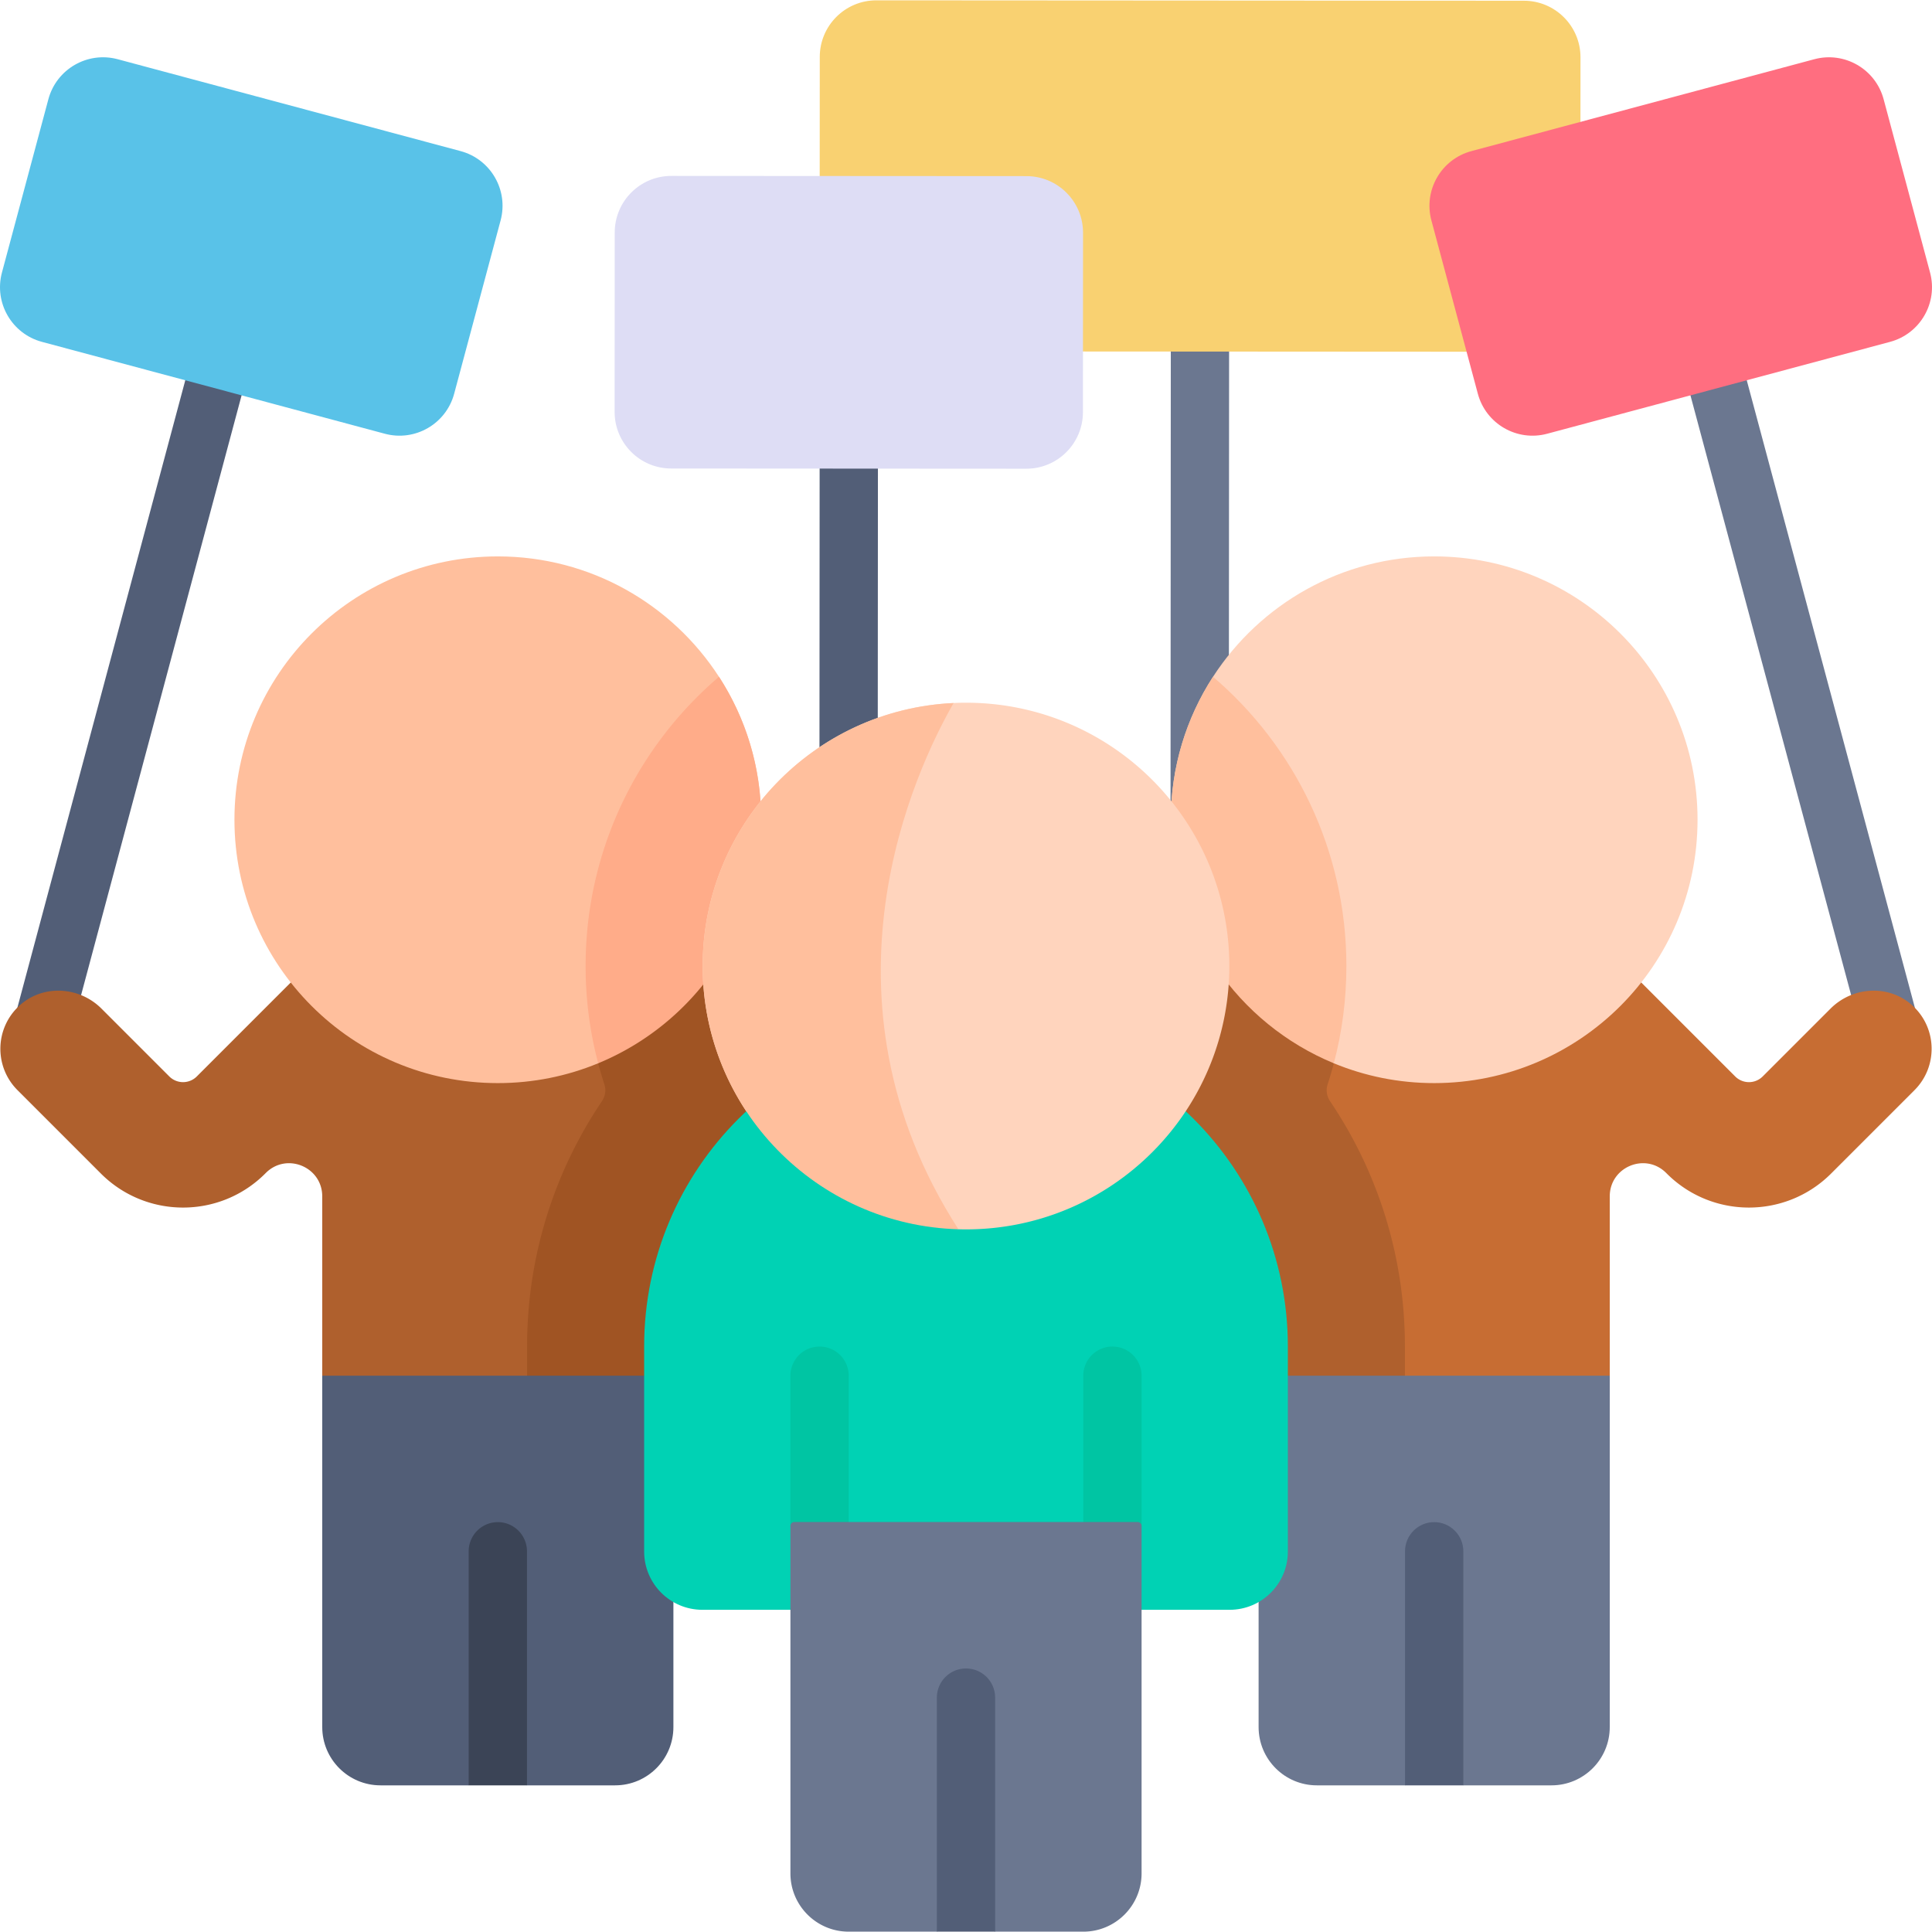 <svg viewBox="0 0 512 512" xmlns="http://www.w3.org/2000/svg"><g><path d="M318.032 38.944h-.005a7.725 7.725 0 0 0-7.724 7.719l-.13 217.127a7.724 7.724 0 0 0 7.719 7.729h.005a7.725 7.725 0 0 0 7.724-7.719l.13-217.127a7.724 7.724 0 0 0-7.719-7.729z" fill="#6b7790"></path><path d="M224.973 62.233h-.005a7.725 7.725 0 0 0-7.724 7.719l-.13 217.126a7.724 7.724 0 0 0 7.719 7.729h.005a7.725 7.725 0 0 0 7.724-7.719l.13-217.126a7.723 7.723 0 0 0-7.719-7.729z" fill="#525e77"></path><path d="M509.911 276.196 454.878 70.811a7.717 7.717 0 0 0-9.46-5.461 7.722 7.722 0 0 0-5.461 9.46l56.197 209.728z" fill="#6b7790"></path><path d="M66.582 65.35c-4.121-1.109-8.356 1.341-9.46 5.461L2.055 276.578a7.723 7.723 0 0 0 5.461 9.46c.67.18 1.343.266 2.004.266a7.727 7.727 0 0 0 7.456-5.727L72.044 74.81a7.724 7.724 0 0 0-5.462-9.46z" fill="#525e77"></path><path d="M403.799 93.219 232.2 93.117c-8.284-.005-14.996-6.725-14.991-15.009l.038-63.028c.005-8.284 6.725-14.996 15.009-14.991l171.599.103c8.284.005 14.996 6.725 14.991 15.009l-.038 63.028c-.005 8.283-6.725 14.995-15.009 14.99z" fill="#f9d171"></path><path d="m271.981 124.214-94.109-.056c-8.284-.005-14.996-6.725-14.991-15.009l.028-47.54c.005-8.284 6.725-14.996 15.009-14.991l94.109.056c8.284.005 14.996 6.725 14.991 15.009l-.028 47.54c-.005 8.284-6.725 14.996-15.009 14.991z" fill="#deddf5"></path><path d="m500.879 90.598-90.867 24.348c-8.002 2.144-16.227-2.605-18.371-10.607l-12.306-45.925c-2.144-8.002 2.605-16.227 10.607-18.371l90.867-24.348c8.002-2.144 16.227 2.605 18.371 10.607l12.306 45.925c2.143 8.002-2.605 16.227-10.607 18.371z" fill="#ff6e80"></path><path d="M217.224 232.748V387.84H96.613l-11.216-23.265v-47.53c0-7.806-9.434-11.72-14.954-6.199l-.154.154c-12.05 12.05-31.608 12.019-43.627-.072l-22.019-22.02c-6.231-6.231-6.056-16.448.546-22.442 6.169-5.623 15.788-5.088 21.7.824l17.982 17.982a5.153 5.153 0 0 0 7.281 0l29.26-29.26 3.986-23.265h131.826z" fill="#af602d"></path><path d="M157.902 232.748h59.322V387.84h-77.541v-31.021c0-24.058 7.305-46.416 19.818-64.96.887-1.315 1.167-2.957.674-4.465a100.784 100.784 0 0 1-4.981-31.382c0-8.001.937-15.797 2.708-23.264z" fill="#a05423"></path><path d="M201.714 217.237c0 16.52-5.737 31.7-15.335 43.647l-15.16 2.029-12.699 18.868c-8.198 3.388-17.179 5.253-26.592 5.253-38.549 0-69.797-31.247-69.797-69.796 0-38.539 31.247-69.786 69.797-69.786 24.573 0 46.18 12.709 58.611 31.906 7.066 10.906 11.175 23.914 11.175 37.879z" fill="#ffbf9d"></path><path d="M190.54 179.357c7.065 10.907 11.174 23.914 11.174 37.88 0 29.136-17.848 54.09-43.194 64.544a100.77 100.77 0 0 1-3.327-25.768c.001-30.691 13.709-58.179 35.347-76.656z" fill="#ffac89"></path><path d="M178.459 364.575v93.113c0 8.538-6.921 15.448-15.448 15.448h-23.358l-7.724-3.893-7.724 3.893h-23.358c-8.528 0-15.448-6.911-15.448-15.448v-93.113z" fill="#525e77"></path><path d="m507.357 288.908-22.019 22.019c-12.019 12.091-31.577 12.122-43.627.072l-.154-.154c-5.52-5.521-14.954-1.607-14.954 6.199v47.53l-7.776 23.265H294.776V232.748h131.827l3.986 23.265 29.26 29.26a5.153 5.153 0 0 0 7.281 0l17.982-17.982c5.912-5.912 15.531-6.447 21.7-.824 6.601 5.993 6.776 16.21.545 22.441z" fill="#c76d33"></path><path d="M372.317 356.819v31.021h-77.541V232.748h59.322a100.752 100.752 0 0 1 2.708 23.265c0 10.955-1.751 21.503-4.981 31.382-.493 1.508-.213 3.15.674 4.465 12.513 18.543 19.818 40.902 19.818 64.959z" fill="#af602d"></path><path d="M449.868 217.237c0 38.549-31.247 69.796-69.797 69.796-9.413 0-18.394-1.864-26.592-5.253l-16.334-19.125-11.525-1.772c-9.598-11.947-15.335-27.127-15.335-43.647 0-13.965 4.11-26.973 11.174-37.88 12.431-19.197 34.038-31.906 58.611-31.906 38.551.001 69.798 31.249 69.798 69.787z" fill="#ffd4bd"></path><path d="M356.806 256.013c0 8.909-1.154 17.539-3.327 25.768-25.346-10.453-43.194-35.408-43.194-64.544 0-13.965 4.11-26.973 11.174-37.88 21.639 18.477 35.347 45.965 35.347 76.656z" fill="#ffbf9d"></path><path d="M426.602 364.575v93.113c0 8.538-6.921 15.448-15.448 15.448h-23.358l-7.724-2.842-7.724 2.842H348.99c-8.528 0-15.448-6.911-15.448-15.448v-93.113z" fill="#6b7790"></path><path d="M341.296 356.819v54.348c0 8.528-6.911 15.448-15.448 15.448H186.153c-8.538 0-15.448-6.921-15.448-15.448v-54.348c0-47.107 38.188-85.296 85.296-85.296 23.554 0 44.883 9.547 60.311 24.985 15.437 15.428 24.984 36.757 24.984 60.311z" fill="#00d2b4"></path><path d="M224.917 364.575v62.041h-9.938l-5.51-22.235v-39.805a7.727 7.727 0 0 1 7.724-7.724 7.718 7.718 0 0 1 7.724 7.723zM302.531 364.575v39.805l-6.674 22.235h-8.775v-62.041a7.72 7.72 0 0 1 7.724-7.724 7.728 7.728 0 0 1 7.725 7.725z" fill="#00c5a3"></path><path d="M325.786 256.013c0 38.549-31.236 69.786-69.786 69.786-.669 0-1.339-.01-2.008-.031L197.78 294.5h-.01c-7.302-11.03-11.555-24.264-11.555-38.487 0-37.447 29.475-67.994 66.5-69.704a57.873 57.873 0 0 1 3.285-.082c38.549 0 69.786 31.237 69.786 69.786z" fill="#ffd4bd"></path><path d="M253.992 325.768c-37.622-1.061-67.777-31.876-67.777-69.755 0-37.447 29.475-67.994 66.5-69.704-10.227 17.849-38.446 77.778 1.277 139.459z" fill="#ffbf9d"></path><path d="M302.531 404.38v92.083c0 8.532-6.917 15.448-15.448 15.448h-23.358L256 508.338l-7.724 3.573h-23.358c-8.532 0-15.448-6.917-15.448-15.448V404.38c0-.569.461-1.03 1.03-1.03h91.002a1.03 1.03 0 0 1 1.029 1.03z" fill="#6b7790"></path><path d="M139.653 411.105v62.031h-15.448v-62.031a7.727 7.727 0 0 1 7.724-7.724 7.728 7.728 0 0 1 7.724 7.724z" fill="#3b4456"></path><path d="M387.796 411.105v62.031h-15.448v-62.031c0-4.263 3.461-7.724 7.724-7.724s7.724 3.461 7.724 7.724zM263.724 449.881v62.03h-15.448v-62.03c0-4.274 3.46-7.724 7.724-7.724s7.724 3.45 7.724 7.724z" fill="#525e77"></path><path d="m11.121 90.598 90.867 24.348c8.002 2.144 16.227-2.605 18.371-10.607l12.306-45.925c2.144-8.002-2.605-16.227-10.607-18.371L31.192 15.695C23.19 13.551 14.965 18.3 12.82 26.302L.515 72.227c-2.144 8.002 2.604 16.227 10.606 18.371z" fill="#59c2e8"></path></g></svg>